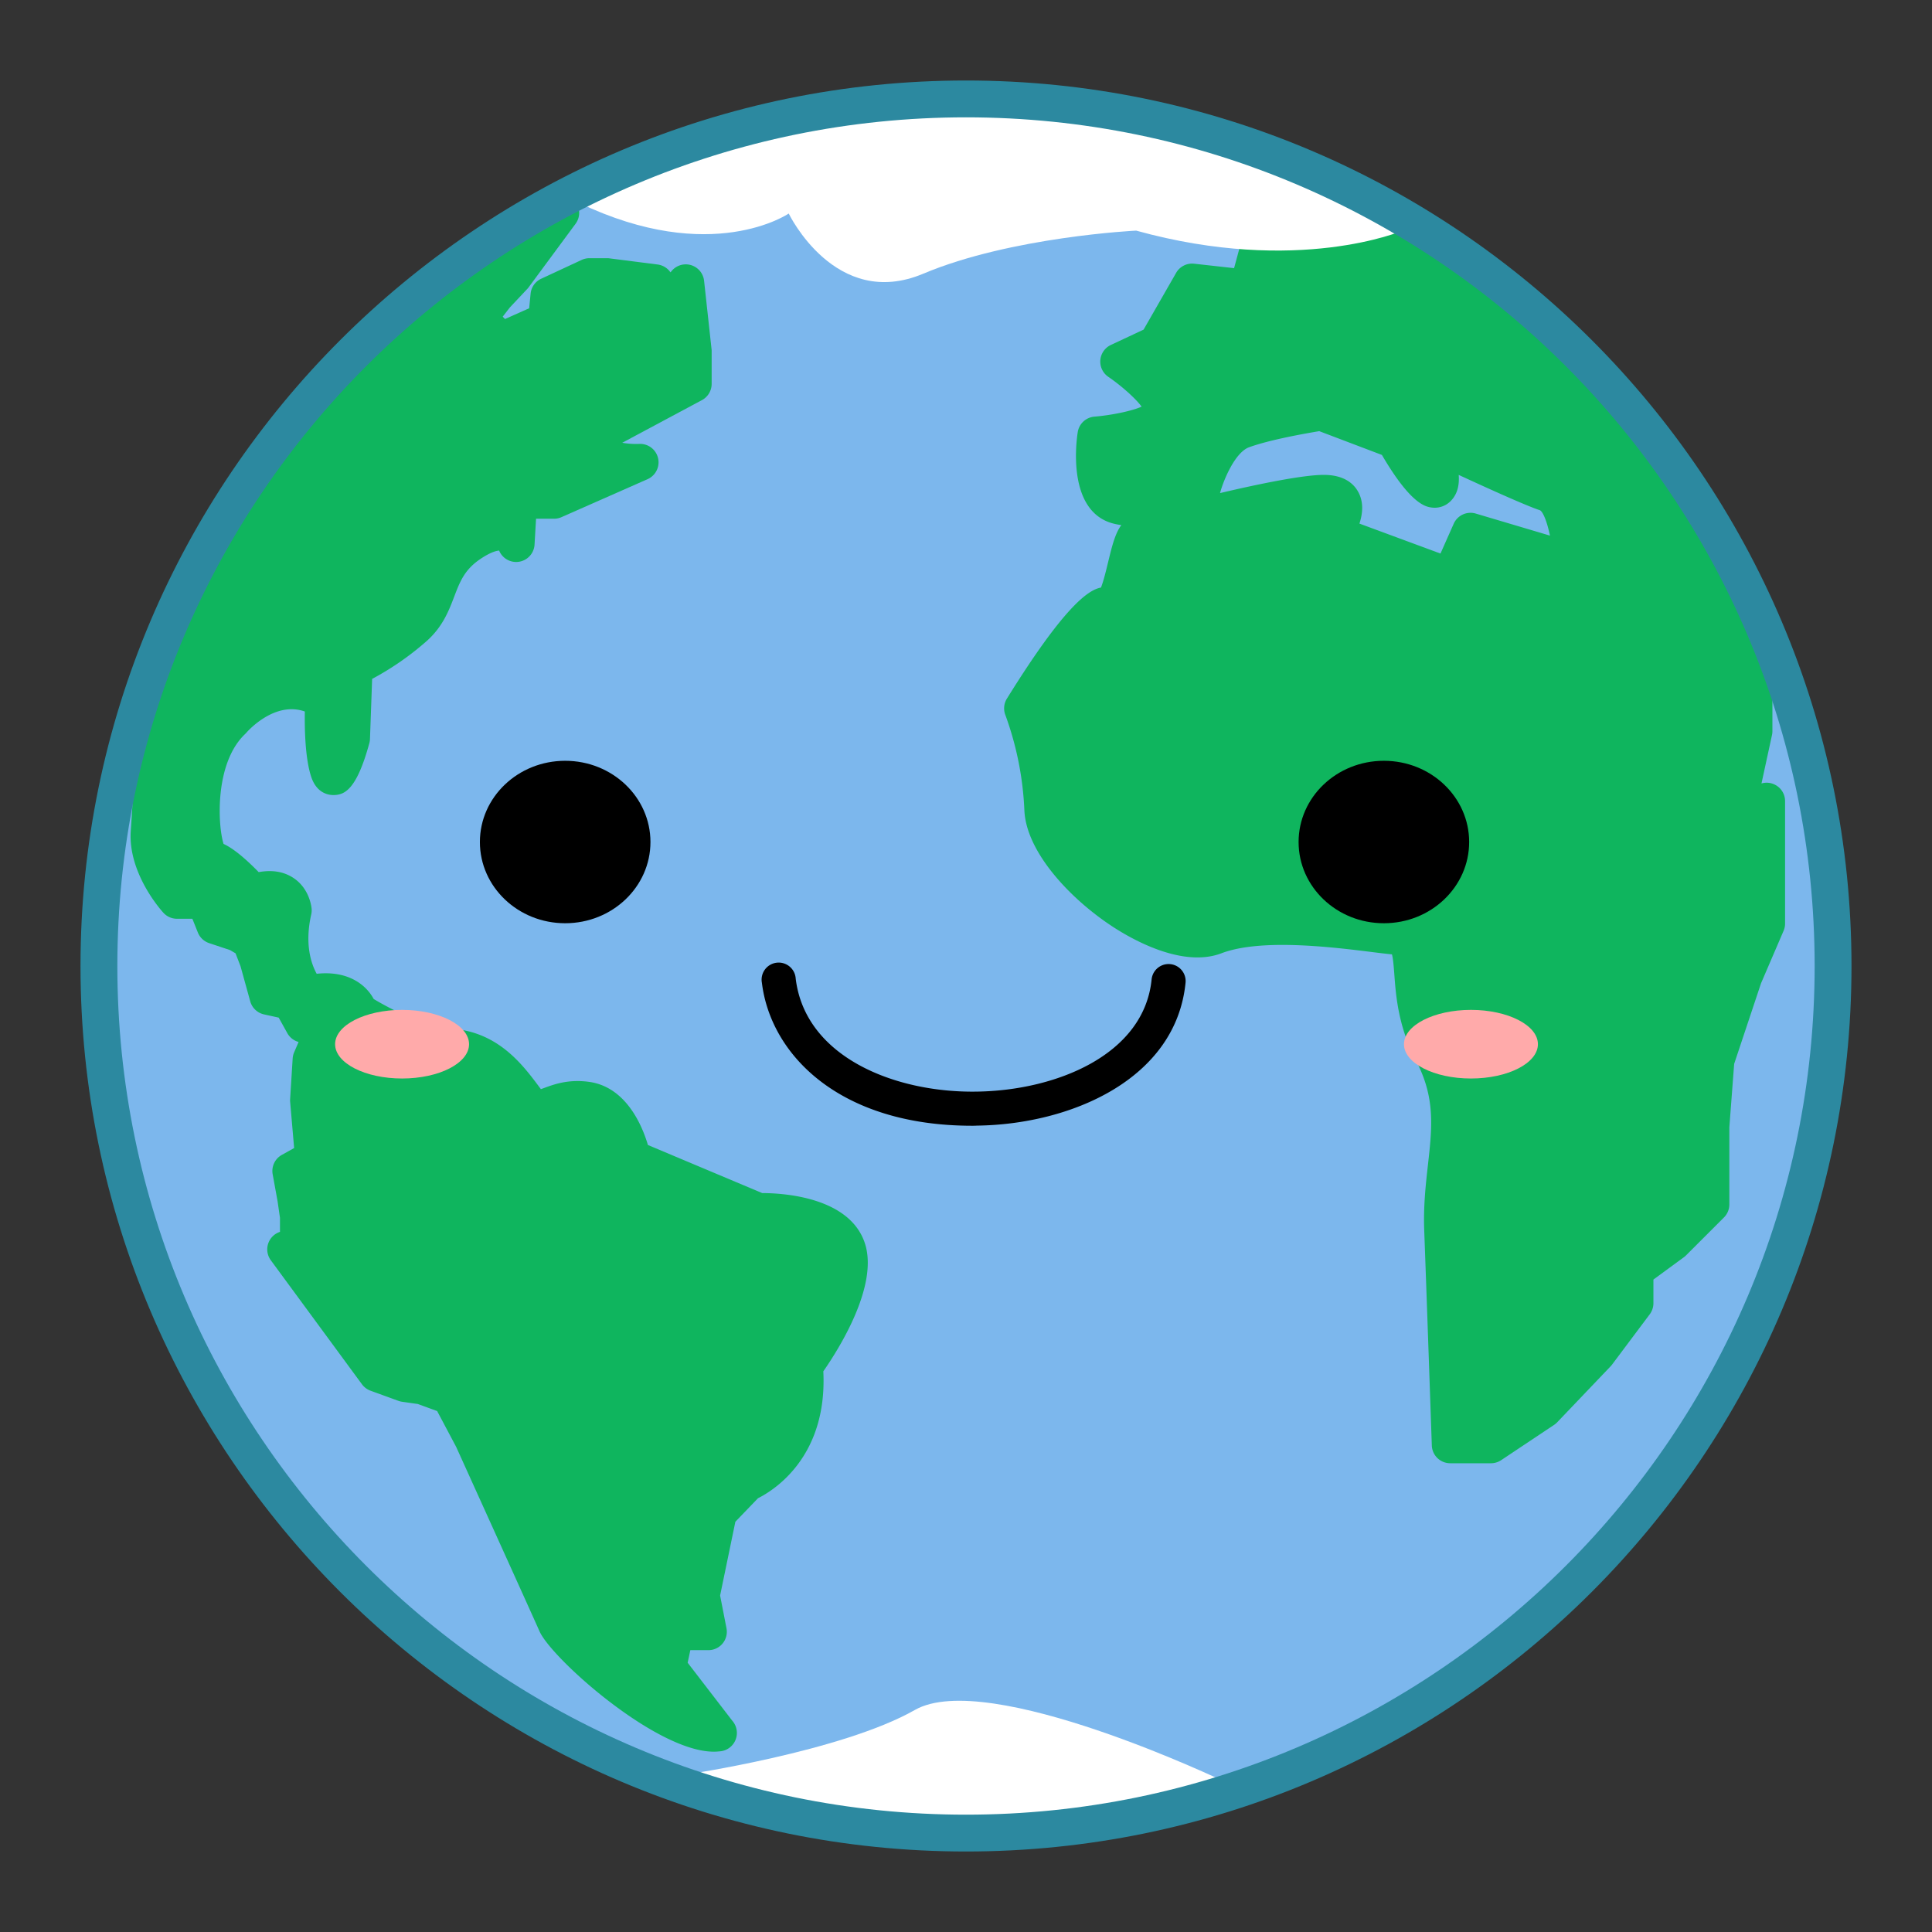 <svg id="Graphic_Elements" data-name="Graphic Elements" xmlns="http://www.w3.org/2000/svg" viewBox="0 0 1200 1200"><rect x="0" y="0" width="1200" height="1200" fill="#333333" stroke="none"/><circle cx="600" cy="600" r="538.56" style="fill:#2c89a0"/><circle cx="599.99" cy="600" r="528.19" style="fill:#7cb7ed"/><path d="M568.26,1062.08c-45.42,25.87-142.37,40.15-142.37,40.15,168.61,57.39,334.85,4.45,334.85,4.45S613.69,1036.22,568.26,1062.08Z" style="fill:#fff"/><path d="M1101.58,487a11.3,11.3,0,0,0-7.49-.38l6.52-30.06a11.66,11.66,0,0,0,.26-2.43V425.81a11.39,11.39,0,0,0-1.4-5.48l-13-23.83a11.44,11.44,0,0,0,10.16-15.73c-38.49-95-120.42-169.71-182.36-215.69C847.5,115.52,790.55,88.54,788.16,87.42a11.44,11.44,0,0,0-16.28,11.13L774.51,137l-8,29.55-24.82-2.75a11.43,11.43,0,0,0-11.18,5.68l-20.21,35.26L690,214.25a11.43,11.43,0,0,0-1.61,19.8c8.49,5.81,17.29,13.8,20.68,18.52-5.55,2.55-18,5.26-29.33,6.22a11.42,11.42,0,0,0-10.33,9.59c-.82,5.1-7.13,50.06,22.87,57a41.11,41.11,0,0,0,4.21.75c-3.9,5.2-5.84,13.23-8.25,23.15-1.12,4.65-2.85,11.81-4.41,15.67-8.11,1.43-23.31,12.39-58.44,69a11.49,11.49,0,0,0-.86,10.37,196.47,196.47,0,0,1,11.73,59c1.12,25.73,28.15,54.7,54.46,72,12.35,8.12,43.67,26,67.93,16.78,24.5-9.33,68.82-3.82,92.62-.88,5.22.66,9.66,1.2,13.3,1.55.72,2.52,1.14,8,1.46,12.2,1,13.77,2.46,32.65,13.58,54,12,23,9.91,41.36,7.31,64.59-1.35,12-2.87,25.49-2.31,40.58,1.54,41.36,4.56,129,4.71,133.41a11.44,11.44,0,0,0,11.44,11.3H926A11.39,11.39,0,0,0,932.3,907l33-22a11.5,11.5,0,0,0,1.93-1.63l33-34.58a12.55,12.55,0,0,0,.88-1l23.58-31.48a11.47,11.47,0,0,0,2.28-6.86V794.76l18.9-13.86a11.06,11.06,0,0,0,1.32-1.13l23.58-23.57a11.44,11.44,0,0,0,3.35-8.1l0-47.85,3-39.46,16.7-50.09,14-32.57a11.44,11.44,0,0,0,.92-4.51V497.57A11.41,11.41,0,0,0,1101.58,487ZM757.82,306.13c2.11-7.87,9.27-25.15,18-28.33,13.06-4.75,35.6-8.68,43.59-10l38.92,14.77c18.08,30.92,27.31,32.17,30.87,32.66a13.92,13.92,0,0,0,11.82-4c4.23-4.22,5.51-10,5-16.26,18.5,8.55,42.13,19.24,50.59,22,2.13,1.44,4.45,7.82,6.1,15.71L916.67,319a11.43,11.43,0,0,0-13.75,6.31l-8.21,18.51-50.35-18.61c2-6,2.75-13.05-.58-19.37-2.6-5-8.48-10.88-21.57-10.88-12.58,0-39.36,5.39-64.41,11.3A.29.29,0,0,0,757.82,306.13Z" style="fill:#0fb55e"/><path d="M537.34,772.69c-9.23-29.51-51.76-31.64-63.84-31.64h-.07l-71-29.87C399,699.51,389.09,675.31,366.13,672c-12.82-1.83-21.75,1.43-27.63,3.57-.79.3-1.75.65-2.55.91v0l-1.17-1.57c-10.16-13.6-25.5-34.17-54.67-36-16.12-1-37.92-12.35-48-18.41-4.46-8.33-15.37-17.82-35.41-15.67-3.34-6.05-7.62-18.23-3.39-36.85a11.64,11.64,0,0,0,.25-3.48c-.12-1.27-1.33-12.61-11.32-19.2-5.92-3.91-13.13-5.13-21.56-3.61-10.51-10.76-17.32-15.46-21.83-17.52-3.7-11.89-5.52-50.4,13.44-68.3.27-.27.57-.58.82-.87.77-.88,17.47-19.73,36.23-13.07-.17,10.51.13,29.18,4,40.68,3.57,10.69,11.55,11.27,14,11.22,6.47-.18,14.05-2.84,22.07-32.27a11.05,11.05,0,0,0,.39-2.6l1.34-37.29a177.25,177.25,0,0,0,34.23-23.82c9.71-8.82,13.46-18.65,16.77-27.33,3.58-9.38,6.41-16.78,16.46-23.48,6.78-4.52,10.27-5,11.42-5.06a11.44,11.44,0,0,0,22-3.79l.93-16h11.22a11.3,11.3,0,0,0,4.62-1l53.45-23.58a11.45,11.45,0,0,0-5.31-21.89,49.11,49.11,0,0,1-10.45-.71l49.54-26.51a11.44,11.44,0,0,0,6-10.08V218.08c0-.41,0-.82-.07-1.24l-4.63-42.44a11.44,11.44,0,0,0-20.14-6.11l-.73.88a11.46,11.46,0,0,0-8-4.88l-29.87-3.82a10.14,10.14,0,0,0-1.46-.1h-11a11.48,11.48,0,0,0-4.82,1.06l-25.15,11.7a11.42,11.42,0,0,0-6.57,9.23l-.91,9.11-15,6.68-1.44-1.45,4.46-5.75,10.63-11.3a9.68,9.68,0,0,0,.88-1l29.3-39.67a11.44,11.44,0,0,0-14.81-16.77c-8.1,4.53-199,113.5-256.28,308.56a10.66,10.66,0,0,0-.45,2.63c0,.6-3.18,60.93-4.73,82.58-1.89,26.63,19.38,50,20.3,51a11.41,11.41,0,0,0,8.4,3.68h9.55l3.41,8.53a11.46,11.46,0,0,0,7,6.6l13,4.33,3.41,2,3.11,8.08L155.44,622a11.42,11.42,0,0,0,8.53,8.06l9.13,2,5.36,9.64a11.41,11.41,0,0,0,7,5.48l-2.78,6.47a11.54,11.54,0,0,0-.9,3.79l-1.57,25.15a10.21,10.21,0,0,0,0,1.66l2.48,28.82-7.63,4.25a11.44,11.44,0,0,0-5.71,12l3.07,16.87,1.47,10.2v8.73l-.67.26a11.43,11.43,0,0,0-5,17.4l56.59,77a11.49,11.49,0,0,0,5.3,4l17.3,6.29a11.31,11.31,0,0,0,2.29.58l9.82,1.4,12,4.38,11.78,22.19s45.56,100.54,51.84,114.68C342.59,1030,407.36,1088,443.36,1088a32.15,32.15,0,0,0,3.44-.19,11.44,11.44,0,0,0,10.87-10.85,11.24,11.24,0,0,0-.14-2.51,11.45,11.45,0,0,0-2.72-5.71l-27.7-36,1.67-7.8H440a11.42,11.42,0,0,0,11.23-13.61L447.27,991l9.48-45.82,14.05-14.6c9.72-4.86,43.23-25.57,40.58-78.83C520.89,838.09,545.57,799.07,537.34,772.69Z" style="fill:#0fb55e"/><path d="M600,68.38c-131.55,0-240.25,57.68-240.25,57.68,82.32,39.42,130.14,6.56,130.14,6.56s29,60.36,83.58,37.37,132.21-26.75,132.21-26.75c100.6,27.87,165.52,0,165.52,0S774.65,68.38,600,68.38Z" style="fill:#fff"/><g id="path3655"><path d="M600,1150C296.73,1150,50,903.27,50,600S296.73,50,600,50s550,246.73,550,550S903.27,1150,600,1150ZM600,72.88C309.35,72.88,72.89,309.34,72.89,600S309.35,1127.12,600,1127.12,1127.11,890.65,1127.11,600,890.65,72.88,600,72.88Z" style="fill:#2c89a0"/></g><g id="path4144"><ellipse cx="351.04" cy="522.99" rx="52.97" ry="50.45"/></g><g id="ellipse4146"><ellipse cx="859.55" cy="522.99" rx="52.97" ry="50.45"/></g><g id="path4167"><path d="M603.88,699.22c-82.78,0-125.25-44.36-130.65-88.78a10.6,10.6,0,1,1,21-2.56c6,49.06,62.19,70.93,112.23,70.14,49.24-.6,104.29-22.74,108.85-69.88a10.59,10.59,0,0,1,21.08,2c-5.8,60.14-71.29,88.31-129.67,89C605.8,699.22,604.83,699.22,603.88,699.22Z"/></g><g id="path4169"><ellipse cx="249.74" cy="648.57" rx="41.6" ry="21.31" style="fill:#faa"/></g><g id="ellipse4171"><ellipse cx="913.63" cy="648.57" rx="41.6" ry="21.31" style="fill:#faa"/></g></svg>